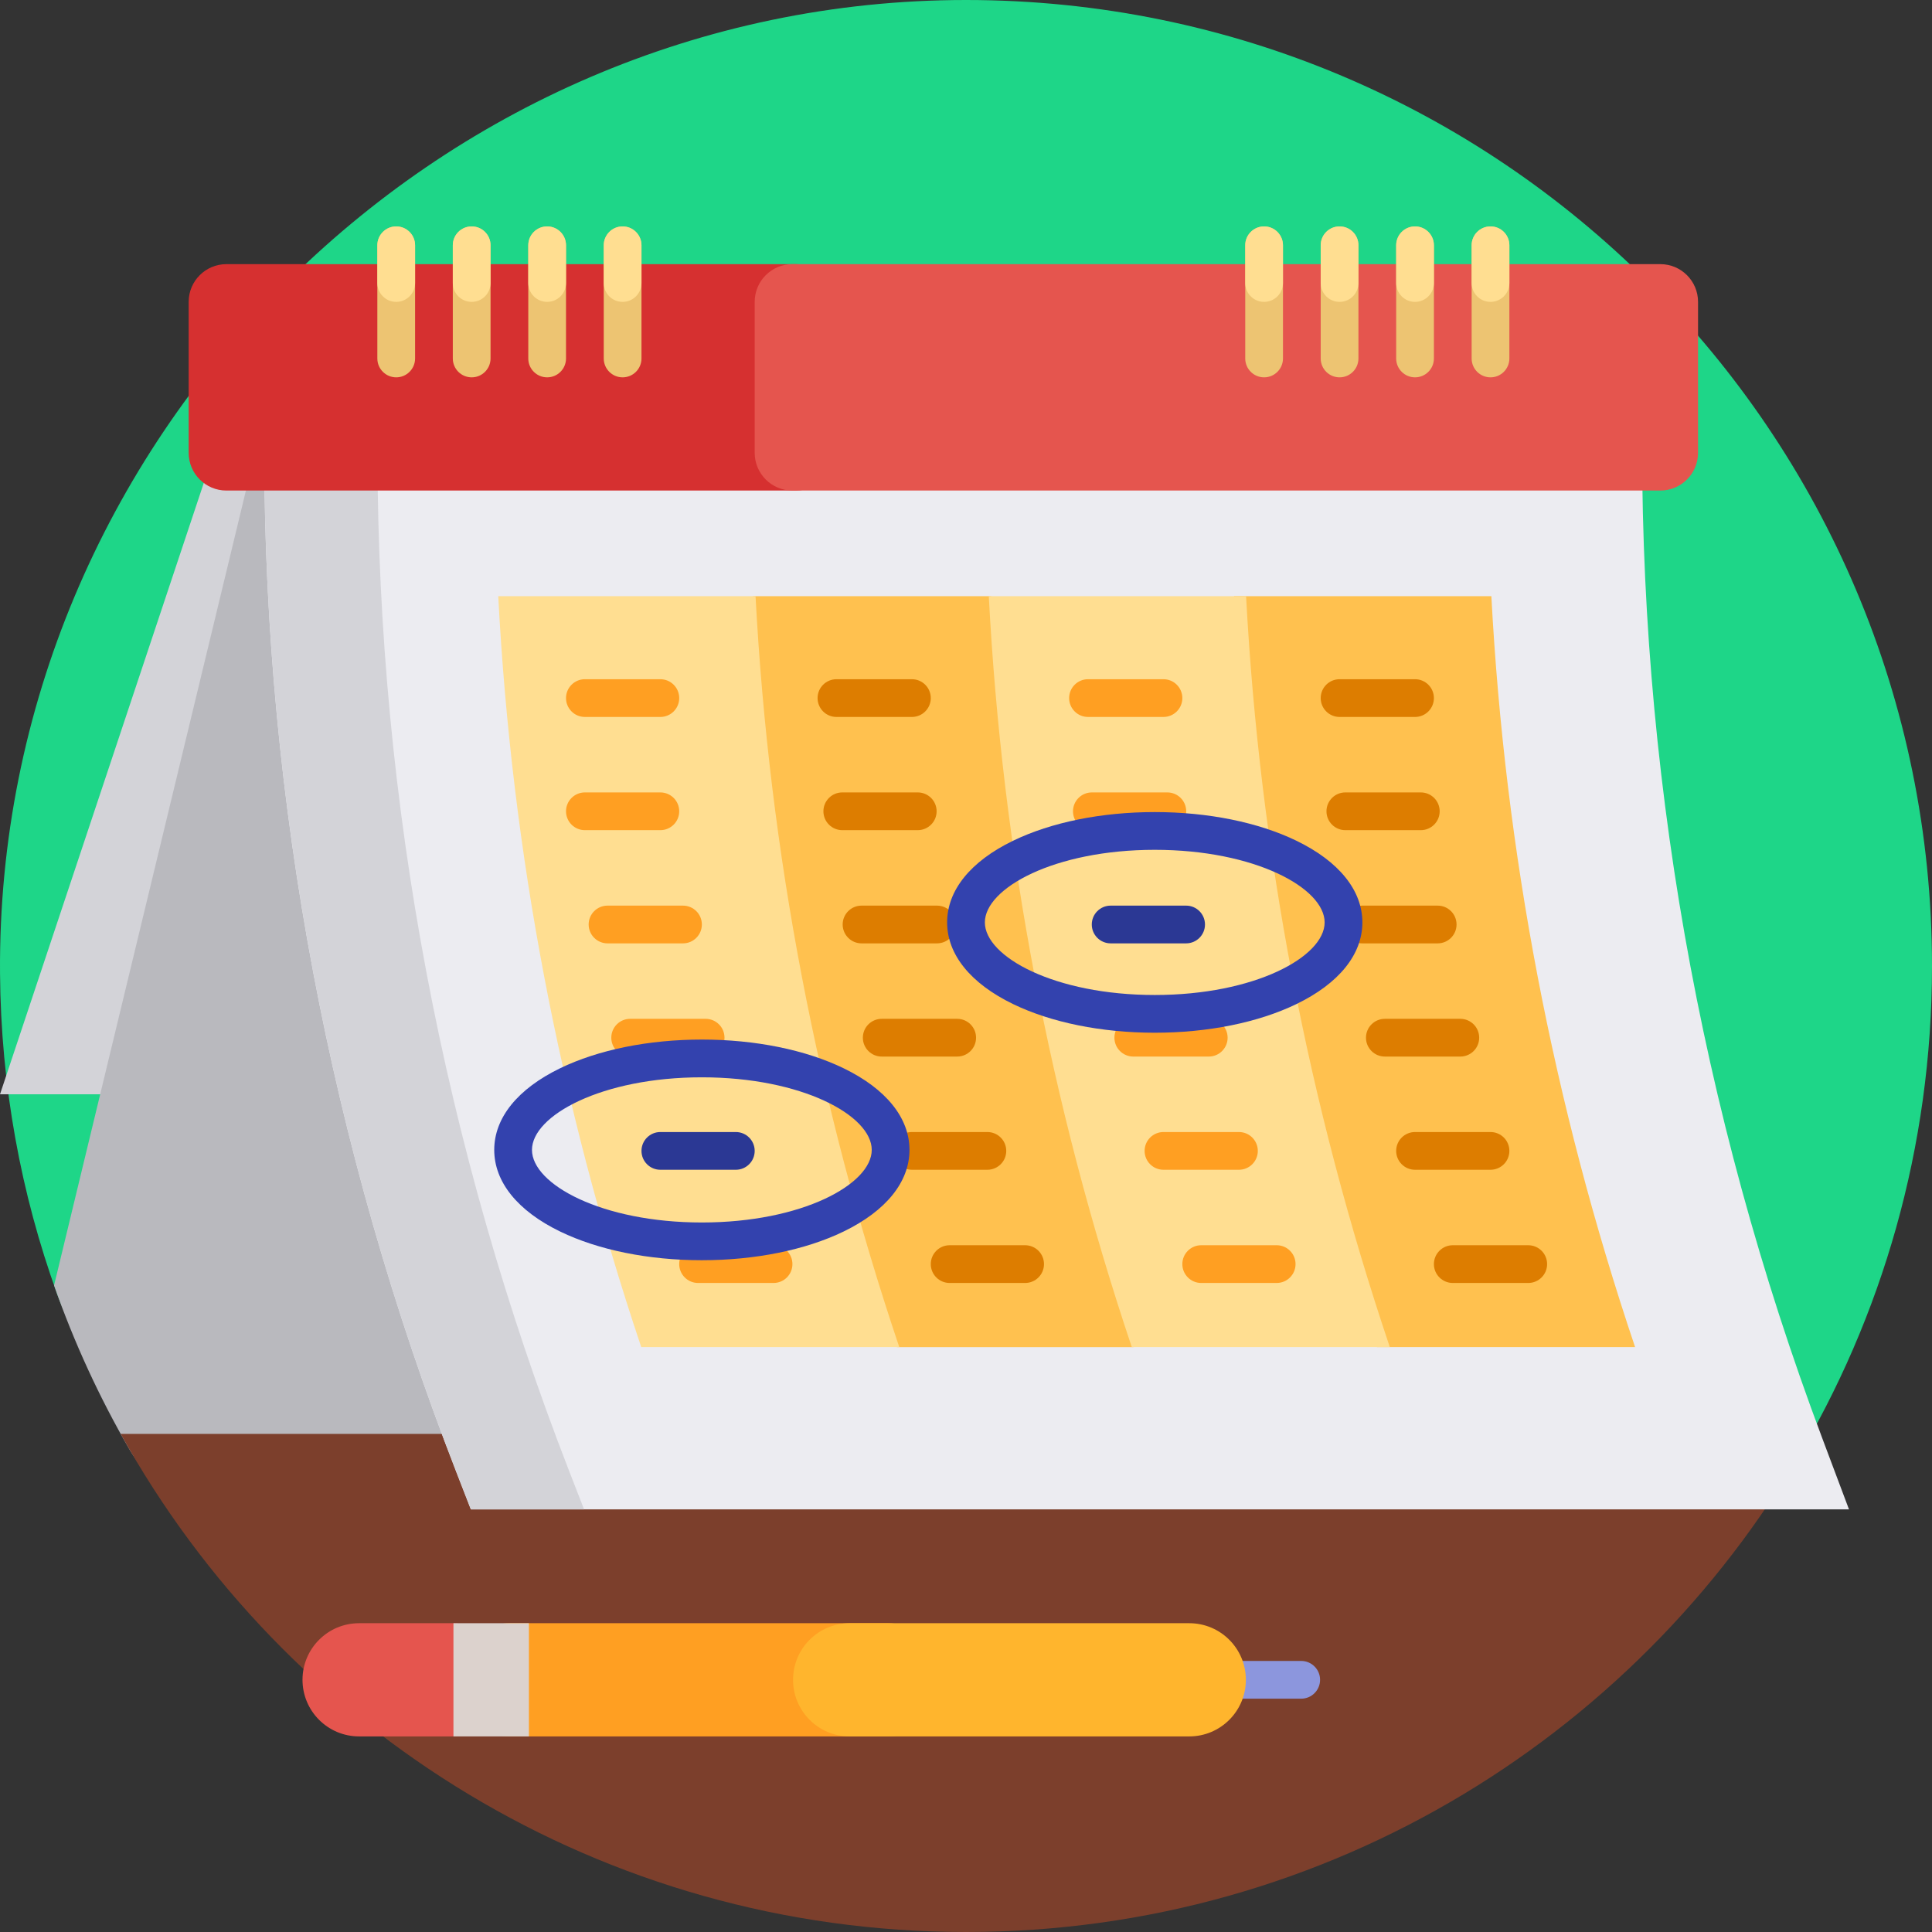 <svg id="Capa_1" enable-background="new 0 0 512 512" height="512" viewBox="0 0 512 512" width="512" xmlns="http://www.w3.org/2000/svg"><rect x="0" y="0" width="512" height="512" fill="#333333" stroke="none"/><g><path d="m15.123 342.892c-9.584-26.564-14.899-55.168-15.117-84.985-1.028-141.009 114.982-257.907 255.995-257.907 141.384 0 255.999 114.616 255.999 256 0 48.05-13.238 93.008-36.266 131.426h-396.962c-28.465 0-53.988-17.76-63.649-44.534z" fill="#1ed688"/><path d="m380 110-54.783 180h-325.217l60-180z" fill="#d3d3d8"/><path d="m420 110-54.783 290h-303.167c-11.46 0-22.07-6.092-27.808-16.012-7.921-13.695-14.61-28.192-19.915-43.339l55.673-230.649z" fill="#b9b9be"/><path d="m480.018 380c-43.667 78.719-127.62 132-224.018 132s-180.351-53.281-224.018-132z" fill="#7c3f2c"/><path d="m276.5 445.167c0-2.761 2.239-5 5-5h63.333c2.761 0 5 2.239 5 5 0 2.761-2.239 5-5 5h-63.333c-2.761 0-5-2.239-5-5z" fill="#8c96dd"/><path d="m120.167 445.167c0-8.284 6.716-15 15-15h100c8.284 0 15 6.716 15 15 0 8.284-6.716 15-15 15h-100c-8.285 0-15-6.716-15-15z" fill="#ff9f22"/><path d="m210.167 445.167c0-8.284 6.716-15 15-15h90c8.284 0 15 6.716 15 15 0 8.284-6.716 15-15 15h-90c-8.285 0-15-6.716-15-15z" fill="#ffb52d"/><path d="m80.167 445.167c0-8.284 6.716-15 15-15h25c5.523 0 10 4.477 10 10v10c0 5.523-4.477 10-10 10h-25c-8.285 0-15-6.716-15-15z" fill="#e5554e"/><path d="m120.167 460.167v-30h20v30z" fill="#dcd2cd"/><path d="m435.217 110c-1.027 92.528 15.138 184.443 47.673 271.069l7.11 18.931h-365.217l-3.938-10.125c-33.385-85.844-50.615-177.119-50.821-269.226l-.024-10.649z" fill="#ececf1"/><path d="m154.783 400h-30l-3.938-10.125c-33.385-85.844-50.615-177.119-50.821-269.226l-.024-10.649h30l.024 10.649c.206 92.107 17.436 183.382 50.821 269.226z" fill="#d3d3d8"/><path d="m210.915 130h-150.915c-5.523 0-10-4.477-10-10v-40c0-5.523 4.477-10 10-10h150.915c5.523 0 10 4.477 10 10v40c0 5.523-4.477 10-10 10z" fill="#d63030"/><path d="m440 130h-230c-5.523 0-10-4.477-10-10v-40c0-5.523 4.477-10 10-10h230c5.523 0 10 4.477 10 10v40c0 5.523-4.477 10-10 10z" fill="#e5554e"/><path d="m340 65v30c0 2.761-2.239 5-5 5-2.761 0-5-2.239-5-5v-30c0-2.761 2.239-5 5-5 2.761 0 5 2.239 5 5zm15-5c-2.761 0-5 2.239-5 5v30c0 2.761 2.239 5 5 5 2.761 0 5-2.239 5-5v-30c0-2.761-2.239-5-5-5zm20 0c-2.761 0-5 2.239-5 5v30c0 2.761 2.239 5 5 5 2.761 0 5-2.239 5-5v-30c0-2.761-2.239-5-5-5zm20 0c-2.761 0-5 2.239-5 5v30c0 2.761 2.239 5 5 5 2.761 0 5-2.239 5-5v-30c0-2.761-2.239-5-5-5zm-290 0c-2.761 0-5 2.239-5 5v30c0 2.761 2.239 5 5 5 2.761 0 5-2.239 5-5v-30c0-2.761-2.239-5-5-5zm20 0c-2.761 0-5 2.239-5 5v30c0 2.761 2.239 5 5 5 2.761 0 5-2.239 5-5v-30c0-2.761-2.239-5-5-5zm20 0c-2.761 0-5 2.239-5 5v30c0 2.761 2.239 5 5 5 2.761 0 5-2.239 5-5v-30c0-2.761-2.239-5-5-5zm20 0c-2.761 0-5 2.239-5 5v30c0 2.761 2.239 5 5 5 2.761 0 5-2.239 5-5v-30c0-2.761-2.239-5-5-5z" fill="#edc472"/><path d="m340 65v10c0 2.761-2.239 5-5 5-2.761 0-5-2.239-5-5v-10c0-2.761 2.239-5 5-5 2.761 0 5 2.239 5 5zm15-5c-2.761 0-5 2.239-5 5v10c0 2.761 2.239 5 5 5 2.761 0 5-2.239 5-5v-10c0-2.761-2.239-5-5-5zm20 0c-2.761 0-5 2.239-5 5v10c0 2.761 2.239 5 5 5 2.761 0 5-2.239 5-5v-10c0-2.761-2.239-5-5-5zm20 0c-2.761 0-5 2.239-5 5v10c0 2.761 2.239 5 5 5 2.761 0 5-2.239 5-5v-10c0-2.761-2.239-5-5-5zm-290 0c-2.761 0-5 2.239-5 5v10c0 2.761 2.239 5 5 5 2.761 0 5-2.239 5-5v-10c0-2.761-2.239-5-5-5zm20 0c-2.761 0-5 2.239-5 5v10c0 2.761 2.239 5 5 5 2.761 0 5-2.239 5-5v-10c0-2.761-2.239-5-5-5zm20 0c-2.761 0-5 2.239-5 5v10c0 2.761 2.239 5 5 5 2.761 0 5-2.239 5-5v-10c0-2.761-2.239-5-5-5zm20 0c-2.761 0-5 2.239-5 5v10c0 2.761 2.239 5 5 5 2.761 0 5-2.239 5-5v-10c0-2.761-2.239-5-5-5z" fill="#ffde91"/><path d="m364.938 357c-21.606-64.309-34.354-131.259-37.896-199h68.185c3.603 67.72 16.408 134.671 38.09 199zm-62.628-3.011c-20.743-62.418-33.145-127.272-36.91-192.874-.1-1.748-1.54-3.114-3.291-3.114h-61.935c-1.7 0-3.057 1.43-2.961 3.127 3.71 65.675 16.074 130.577 36.774 193.022.564 1.702 2.163 2.851 3.956 2.851h62.2c1.562-.001 2.66-1.529 2.167-3.012z" fill="#ffc14f"/><path d="m299.938 357c-21.606-64.309-34.354-131.259-37.896-199h68.185c3.603 67.72 16.408 134.671 38.09 199zm-61.621 0c-21.682-64.329-34.487-131.28-38.09-199h-68.185c3.542 67.741 16.29 134.691 37.896 199z" fill="#ffde91"/><path d="m210 335c0 2.761-2.239 5-5 5h-20c-2.761 0-5-2.239-5-5s2.239-5 5-5h20c2.761 0 5 2.239 5 5zm-18-60c0-2.761-2.239-5-5-5h-20c-2.761 0-5 2.239-5 5s2.239 5 5 5h20c2.761 0 5-2.239 5-5zm-37-85h20c2.761 0 5-2.239 5-5s-2.239-5-5-5h-20c-2.761 0-5 2.239-5 5s2.239 5 5 5zm31 55c0-2.761-2.239-5-5-5h-20c-2.761 0-5 2.239-5 5s2.239 5 5 5h20c2.761 0 5-2.239 5-5zm-6-30c0-2.761-2.239-5-5-5h-20c-2.761 0-5 2.239-5 5s2.239 5 5 5h20c2.761 0 5-2.239 5-5zm108.333-25h20c2.761 0 5-2.239 5-5s-2.239-5-5-5h-20c-2.761 0-5 2.239-5 5s2.239 5 5 5zm45 115c0-2.761-2.239-5-5-5h-20c-2.761 0-5 2.239-5 5s2.239 5 5 5h20c2.762 0 5-2.239 5-5zm5 25h-20c-2.761 0-5 2.239-5 5s2.239 5 5 5h20c2.761 0 5-2.239 5-5s-2.238-5-5-5zm-13-55c0-2.761-2.239-5-5-5h-20c-2.761 0-5 2.239-5 5s2.239 5 5 5h20c2.762 0 5-2.239 5-5zm-15.978-55c2.761 0 5-2.239 5-5s-2.239-5-5-5h-20c-2.761 0-5 2.239-5 5s2.239 5 5 5z" fill="#ff9f22"/><path d="m200 305c0-2.761-2.239-5-5-5h-20c-2.761 0-5 2.239-5 5s2.239 5 5 5h20c2.761 0 5-2.239 5-5zm119.333-60c0-2.761-2.239-5-5-5h-20c-2.761 0-5 2.239-5 5s2.239 5 5 5h20c2.762 0 5-2.239 5-5z" fill="#2b3894"/><path d="m241.667 190h-20c-2.761 0-5-2.239-5-5 0-2.761 2.239-5 5-5h20c2.761 0 5 2.239 5 5 0 2.761-2.239 5-5 5zm138.333-5c0-2.761-2.239-5-5-5h-20c-2.761 0-5 2.239-5 5 0 2.761 2.239 5 5 5h20c2.761 0 5-2.239 5-5zm-131.787 30c0-2.761-2.239-5-5-5h-20c-2.761 0-5 2.239-5 5 0 2.761 2.239 5 5 5h20c2.761 0 5-2.239 5-5zm133.317 0c0-2.761-2.239-5-5-5h-20c-2.761 0-5 2.239-5 5 0 2.761 2.239 5 5 5h20c2.762 0 5-2.239 5-5zm-128.213 30c0-2.761-2.239-5-5-5h-20c-2.761 0-5 2.239-5 5 0 2.761 2.239 5 5 5h20c2.762 0 5-2.239 5-5zm132.683 0c0-2.761-2.239-5-5-5h-20c-2.761 0-5 2.239-5 5 0 2.761 2.239 5 5 5h20c2.761 0 5-2.239 5-5zm-127.333 30c0-2.761-2.239-5-5-5h-20c-2.761 0-5 2.239-5 5 0 2.761 2.239 5 5 5h20c2.761 0 5-2.239 5-5zm133.333 0c0-2.761-2.239-5-5-5h-20c-2.761 0-5 2.239-5 5 0 2.761 2.239 5 5 5h20c2.761 0 5-2.239 5-5zm-125.333 30c0-2.761-2.239-5-5-5h-20c-2.761 0-5 2.239-5 5 0 2.761 2.239 5 5 5h20c2.761 0 5-2.239 5-5zm133.333 0c0-2.761-2.239-5-5-5h-20c-2.761 0-5 2.239-5 5 0 2.761 2.239 5 5 5h20c2.761 0 5-2.239 5-5zm-123.333 30c0-2.761-2.239-5-5-5h-20c-2.761 0-5 2.239-5 5 0 2.761 2.239 5 5 5h20c2.761 0 5-2.239 5-5zm133.333 0c0-2.761-2.239-5-5-5h-20c-2.761 0-5 2.239-5 5 0 2.761 2.239 5 5 5h20c2.761 0 5-2.239 5-5z" fill="#dd7d00"/><path d="m306.021 273.684c-14.102 0-27.437-2.698-37.551-7.599-11.265-5.459-17.47-13.144-17.47-21.638s6.204-16.179 17.471-21.638c10.114-4.9 23.449-7.6 37.551-7.6s27.437 2.699 37.55 7.6c11.267 5.459 17.471 13.144 17.471 21.638s-6.204 16.179-17.471 21.638c-10.114 4.9-23.449 7.599-37.551 7.599zm0-48.474c-26.532 0-45.021 10.139-45.021 19.237s18.489 19.236 45.021 19.236c26.531 0 45.021-10.138 45.021-19.236s-18.489-19.237-45.021-19.237zm-120.021 108.761c-14.102 0-27.437-2.698-37.551-7.599-11.266-5.459-17.471-13.144-17.471-21.638s6.204-16.179 17.471-21.638c10.114-4.9 23.449-7.6 37.551-7.6s27.437 2.699 37.55 7.6c11.267 5.459 17.471 13.144 17.471 21.638s-6.204 16.179-17.471 21.638c-10.113 4.901-23.448 7.599-37.55 7.599zm0-48.473c-26.532 0-45.021 10.139-45.021 19.237s18.489 19.236 45.021 19.236c26.531 0 45.021-10.138 45.021-19.236s-18.489-19.237-45.021-19.237z" fill="#3342ae"/></g></svg>